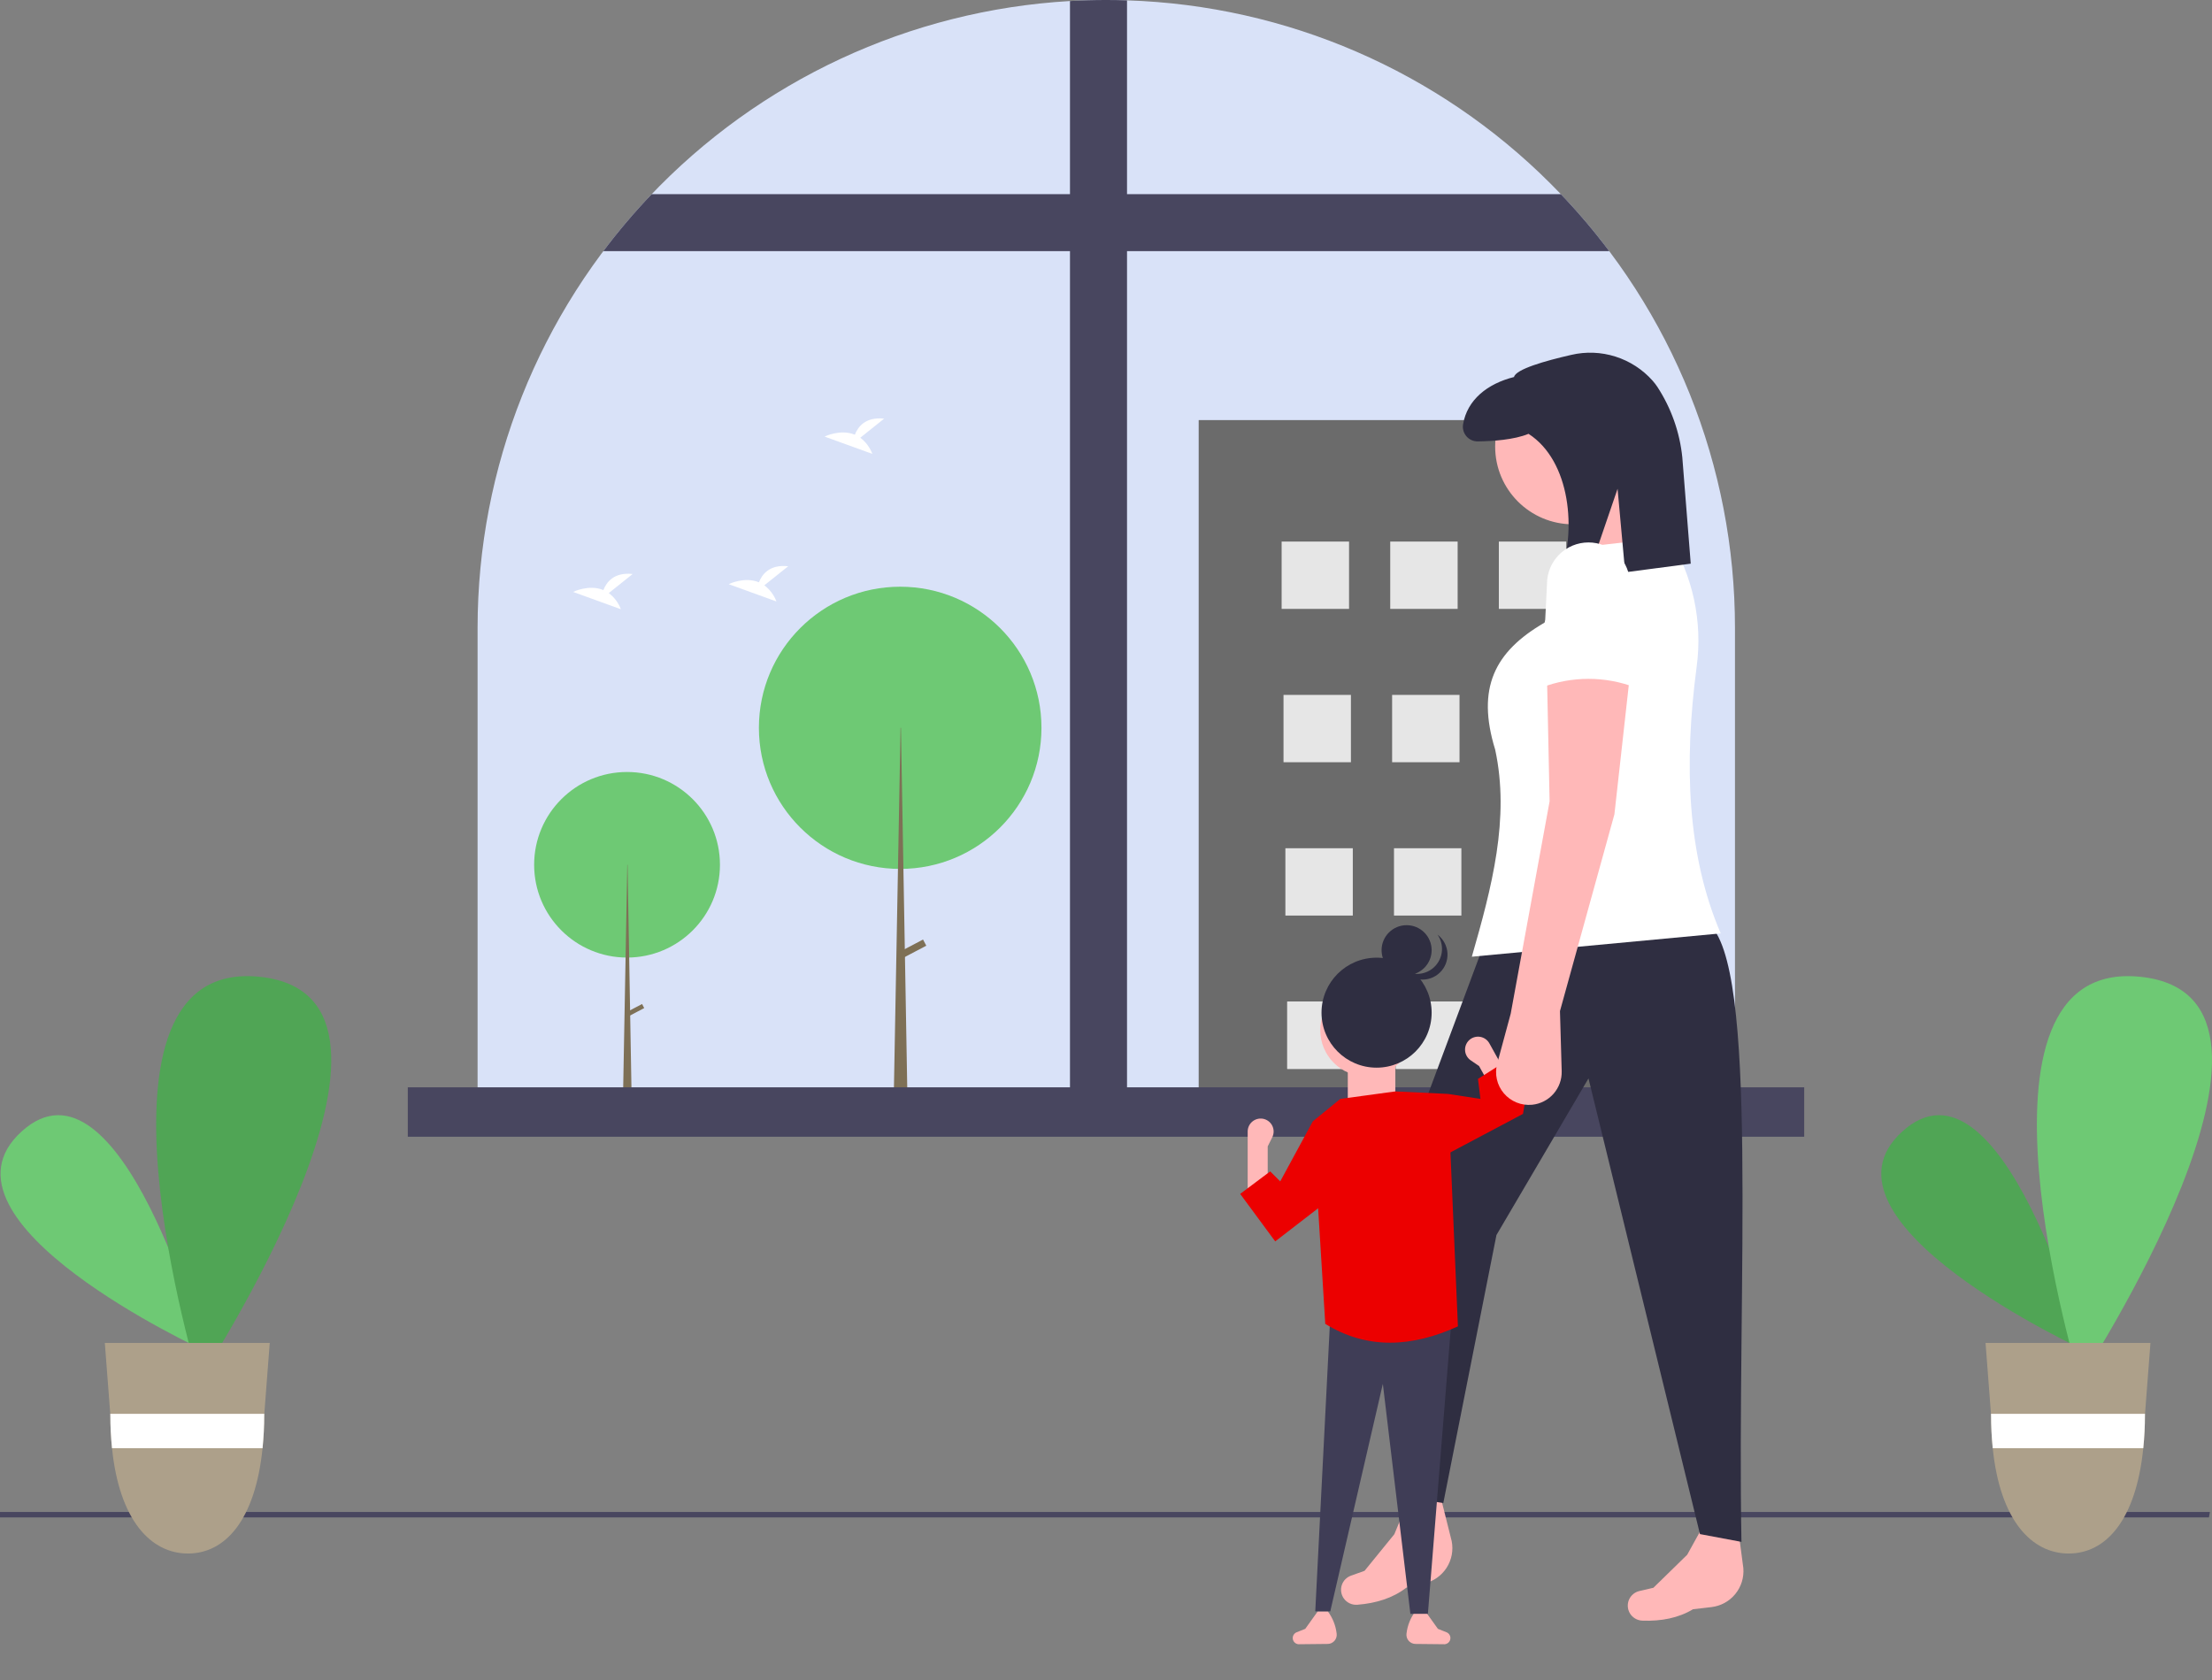 <svg width="179" height="136" viewBox="0 0 179 136" fill="none" xmlns="http://www.w3.org/2000/svg">
<rect x="0" y="0" width="179" height="136" fill="#808080" stroke="none"/>
<g clip-path="url(#clip0)">
<path d="M178.752 122.809H0V122.368H178.832L178.752 122.809Z" fill="#48465F"/>
<path d="M140.398 50.817V89.898H38.647V50.817C38.647 37.847 43.611 25.368 52.524 15.936C61.437 6.504 73.622 0.833 86.585 0.084C87.557 0.027 88.536 -0.001 89.522 -2.67025e-06C90.085 -2.67025e-06 90.645 0.008 91.201 0.029C104.11 0.437 116.376 5.751 125.496 14.885C125.771 15.159 126.042 15.436 126.312 15.716C135.356 25.169 140.401 37.742 140.398 50.817Z" fill="#D9E2F8"/>
<path d="M91.201 0.029V89.898H86.585V0.084C87.556 0.027 88.535 -0.001 89.522 -2.67025e-06C90.084 -2.67025e-06 90.644 0.008 91.201 0.029Z" fill="#48465F"/>
<path d="M130.225 20.327H48.82C50.032 18.714 51.338 17.175 52.733 15.716H126.312C127.706 17.175 129.013 18.714 130.225 20.327Z" fill="#48465F"/>
<path d="M133 34H97V91H133V34Z" fill="#6B6B6B"/>
<path d="M109.168 43.831H103.713V49.279H109.168V43.831Z" fill="#E6E6E6"/>
<path d="M117.956 43.831H112.501V49.279H117.956V43.831Z" fill="#E6E6E6"/>
<path d="M126.744 43.831H121.29V49.279H126.744V43.831Z" fill="#E6E6E6"/>
<path d="M109.32 56.241H103.865V61.69H109.32V56.241Z" fill="#E6E6E6"/>
<path d="M118.108 56.241H112.653V61.69H118.108V56.241Z" fill="#E6E6E6"/>
<path d="M126.896 56.241H121.441V61.69H126.896V56.241Z" fill="#E6E6E6"/>
<path d="M109.471 68.651H104.016V74.1H109.471V68.651Z" fill="#E6E6E6"/>
<path d="M118.259 68.651H112.805V74.1H118.259V68.651Z" fill="#E6E6E6"/>
<path d="M127.048 68.651H121.593V74.1H127.048V68.651Z" fill="#E6E6E6"/>
<path d="M109.622 81.062H104.167V86.51H109.622V81.062Z" fill="#E6E6E6"/>
<path d="M118.411 81.062H112.956V86.51H118.411V81.062Z" fill="#E6E6E6"/>
<path d="M127.199 81.062H121.744V86.51H127.199V81.062Z" fill="#E6E6E6"/>
<path d="M109.622 81.062H104.167V86.51H109.622V81.062Z" fill="#E6E6E6"/>
<path d="M118.411 81.062H112.956V86.51H118.411V81.062Z" fill="#E6E6E6"/>
<path d="M127.199 81.062H121.744V86.51H127.199V81.062Z" fill="#E6E6E6"/>
<path d="M50.742 77.499C54.894 77.499 58.26 74.137 58.26 69.99C58.26 65.842 54.894 62.48 50.742 62.48C46.59 62.48 43.224 65.842 43.224 69.99C43.224 74.137 46.59 77.499 50.742 77.499Z" fill="#6EC974"/>
<path d="M50.762 69.99H50.783L51.155 91.28H50.37L50.762 69.99Z" fill="#7E7056"/>
<path d="M52.131 81.586L51.958 81.258L50.715 81.911L50.888 82.24L52.131 81.586Z" fill="#7E7056"/>
<path d="M72.845 70.324C79.159 70.324 84.277 65.211 84.277 58.904C84.277 52.597 79.159 47.485 72.845 47.485C66.531 47.485 61.412 52.597 61.412 58.904C61.412 65.211 66.531 70.324 72.845 70.324Z" fill="#6EC974"/>
<path d="M72.876 58.904H72.907L73.473 91.28H72.279L72.876 58.904Z" fill="#7E7056"/>
<path d="M74.958 76.539L74.694 76.04L72.805 77.033L73.068 77.533L74.958 76.539Z" fill="#7E7056"/>
<path d="M49.264 48L51.196 46.457C49.695 46.292 49.079 47.109 48.827 47.756C47.654 47.27 46.378 47.907 46.378 47.907L50.243 49.308C50.048 48.788 49.708 48.334 49.264 48Z" fill="white"/>
<path d="M69.615 35.427L71.546 33.884C70.045 33.719 69.429 34.536 69.177 35.183C68.004 34.697 66.728 35.334 66.728 35.334L70.593 36.735C70.398 36.215 70.058 35.761 69.615 35.427Z" fill="white"/>
<path d="M61.852 47.371L63.784 45.829C62.283 45.663 61.667 46.481 61.414 47.127C60.242 46.641 58.966 47.278 58.966 47.278L62.831 48.68C62.636 48.16 62.296 47.706 61.852 47.371Z" fill="white"/>
<path d="M146 88H33V92H146V88Z" fill="#48465F"/>
<path d="M16.502 109.289C16.502 109.289 -6.245 98.83 1.746 91.577C9.737 84.324 16.502 109.289 16.502 109.289Z" fill="#6EC974"/>
<path d="M16.106 111.73C16.106 111.73 5.651 77.418 21.046 79.059C36.442 80.7 16.106 111.73 16.106 111.73Z" fill="#50A555"/>
<path d="M8.483 108.687L8.922 114.426L8.929 114.526C8.928 115.422 8.974 116.318 9.065 117.209C9.66 123.064 12.22 125.732 15.211 125.732C18.203 125.732 20.651 123.064 21.247 117.209C21.338 116.318 21.383 115.422 21.383 114.526L21.386 114.446L21.388 114.426L21.828 108.687H8.483Z" fill="#ADA08A"/>
<path d="M21.387 114.426L21.386 114.446L21.382 114.526C21.383 115.422 21.337 116.318 21.246 117.209H9.064C8.973 116.318 8.928 115.422 8.928 114.526L8.921 114.426H21.387Z" fill="white"/>
<path d="M168.693 109.289C168.693 109.289 145.947 98.83 153.938 91.577C161.929 84.324 168.693 109.289 168.693 109.289Z" fill="#50A555"/>
<path d="M168.298 111.73C168.298 111.73 157.843 77.418 173.238 79.059C188.634 80.7 168.298 111.73 168.298 111.73Z" fill="#6EC974"/>
<path d="M160.675 108.687L161.114 114.426L161.121 114.526C161.12 115.422 161.166 116.318 161.256 117.209C161.852 123.064 164.412 125.732 167.403 125.732C170.395 125.732 172.843 123.064 173.439 117.209C173.53 116.318 173.575 115.422 173.574 114.526L173.578 114.446L173.58 114.426L174.02 108.687H160.675Z" fill="#ADA08A"/>
<path d="M173.58 114.426L173.578 114.446L173.575 114.526C173.575 115.422 173.53 116.318 173.439 117.209H161.257C161.166 116.318 161.12 115.422 161.121 114.526L161.114 114.426H173.58Z" fill="white"/>
<path d="M138.492 130.068L137.001 130.243C135.823 130.952 134.441 131.219 132.909 131.165C132.696 131.159 132.487 131.097 132.305 130.985C132.123 130.873 131.973 130.716 131.87 130.529C131.781 130.364 131.731 130.182 131.724 129.995C131.717 129.808 131.753 129.622 131.83 129.452C131.907 129.281 132.022 129.131 132.167 129.012C132.311 128.893 132.481 128.81 132.663 128.767L133.796 128.504L136.531 125.832L138.18 122.851L140.576 123.125L141.075 126.913C141.138 127.67 140.904 128.423 140.422 129.012C139.941 129.601 139.249 129.979 138.492 130.068Z" fill="#FFB8B8"/>
<path d="M115.267 128.152L113.805 128.495C112.716 129.334 111.373 129.757 109.845 129.877C109.632 129.895 109.418 129.857 109.224 129.767C109.03 129.677 108.863 129.538 108.74 129.363C108.633 129.21 108.562 129.034 108.534 128.85C108.506 128.665 108.521 128.476 108.577 128.298C108.634 128.12 108.731 127.957 108.861 127.823C108.992 127.688 109.151 127.586 109.327 127.523L110.423 127.132L112.835 124.167L114.133 121.017H116.545L117.473 124.723C117.622 125.469 117.475 126.243 117.064 126.883C116.652 127.523 116.008 127.978 115.267 128.152Z" fill="#FFB8B8"/>
<path d="M114.068 121.227L116.796 121.646L121.096 99.957L128.544 87.279L137.565 124.16L140.922 124.789C140.546 104.02 142.383 77.872 138.195 74.706L119.942 76.801L111.97 98.176L114.068 121.227Z" fill="#2F2E41"/>
<path d="M127.286 42.434C130.762 42.434 133.579 39.62 133.579 36.148C133.579 32.676 130.762 29.861 127.286 29.861C123.81 29.861 120.992 32.676 120.992 36.148C120.992 39.62 123.81 42.434 127.286 42.434Z" fill="#FFB8B8"/>
<path d="M136.097 45.787L128.544 47.045L126.656 40.339L132.111 38.663L136.097 45.787Z" fill="#FFB8B8"/>
<path d="M139.244 75.544L119.104 77.43C120.718 71.822 122.197 66.234 120.992 60.666C119.46 55.695 120.938 52.739 124.978 50.398L127.705 44.321L135.048 43.482C136.993 46.605 137.788 50.307 137.298 53.952C136.251 61.877 136.534 69.232 139.244 75.544Z" fill="white"/>
<path d="M127.144 28.723C125.043 29.203 122.652 29.882 122.518 30.513C120.358 31.057 118.727 32.359 118.394 34.346C118.366 34.517 118.376 34.693 118.424 34.86C118.471 35.027 118.555 35.182 118.669 35.314C118.783 35.445 118.924 35.55 119.083 35.621C119.242 35.692 119.414 35.728 119.588 35.725C120.763 35.71 122.527 35.597 123.692 35.111C127.076 37.289 127.644 42.953 126.166 46.809L128.492 46.596L130.897 39.561L131.512 46.319L136.818 45.619L136.135 37.001C135.925 34.97 135.233 33.018 134.116 31.308C134 31.136 133.874 30.972 133.737 30.816C132.929 29.905 131.89 29.23 130.729 28.861C129.568 28.492 128.329 28.445 127.144 28.723Z" fill="#2F2E41"/>
<path d="M113.816 132.229C113.804 132.332 113.814 132.436 113.846 132.534C113.877 132.633 113.928 132.723 113.997 132.801C114.065 132.878 114.149 132.94 114.243 132.983C114.337 133.026 114.439 133.048 114.543 133.049L116.903 133.074C117.03 133.065 117.149 133.008 117.236 132.915C117.323 132.822 117.371 132.699 117.371 132.572C117.371 132.472 117.341 132.373 117.284 132.29C117.228 132.207 117.148 132.143 117.055 132.105L116.358 131.827L115.346 130.411H114.535C114.138 130.941 113.889 131.567 113.816 132.225L113.816 132.229H113.816Z" fill="#FFB8B8"/>
<path d="M108.167 132.229C108.178 132.332 108.168 132.436 108.137 132.534C108.105 132.633 108.054 132.723 107.985 132.801C107.917 132.878 107.833 132.94 107.739 132.983C107.645 133.026 107.543 133.048 107.44 133.049L105.08 133.074C104.952 133.065 104.833 133.008 104.747 132.915C104.66 132.822 104.611 132.699 104.611 132.572C104.611 132.472 104.641 132.373 104.698 132.29C104.754 132.207 104.834 132.143 104.928 132.105L105.624 131.827L106.637 130.411H107.447C107.845 130.941 108.093 131.567 108.166 132.225L108.167 132.229Z" fill="#FFB8B8"/>
<path d="M106.434 130.411H107.649L111.903 112.001L114.131 130.613H115.548L117.472 106.64L107.649 106.539L106.434 130.411Z" fill="#3F3D56"/>
<path d="M100.965 96.626H102.586V92.782L102.954 92.046C103.028 91.898 103.066 91.735 103.065 91.57C103.064 91.405 103.024 91.242 102.948 91.095C102.872 90.948 102.762 90.822 102.628 90.725C102.494 90.629 102.338 90.566 102.175 90.54C102.025 90.517 101.872 90.527 101.727 90.569C101.581 90.61 101.446 90.683 101.332 90.781C101.217 90.879 101.125 91.002 101.061 91.139C100.998 91.276 100.965 91.426 100.965 91.577V96.626Z" fill="#FFB8B8"/>
<path d="M110.586 87.118C112.656 87.118 114.333 85.442 114.333 83.375C114.333 81.308 112.656 79.632 110.586 79.632C108.517 79.632 106.839 81.308 106.839 83.375C106.839 85.442 108.517 87.118 110.586 87.118Z" fill="#FFB8B8"/>
<path d="M109.067 89.748H112.915V85.297H109.067V89.748Z" fill="#FFB8B8"/>
<path d="M107.244 107.146C110.65 109.246 114.252 109.04 117.979 107.348L117.169 88.534L112.915 88.332L108.459 88.939L106.231 90.759L107.244 107.146Z" fill="#EC0000"/>
<path d="M103.193 100.47L107.649 97.031L106.232 90.759L103.599 95.615L102.788 94.805L100.358 96.626L103.193 100.47Z" fill="#EC0000"/>
<path d="M122.973 88.857L121.556 89.642L119.69 86.28L119.01 85.814C118.874 85.721 118.762 85.596 118.682 85.451C118.603 85.306 118.559 85.145 118.555 84.979C118.55 84.814 118.584 84.65 118.655 84.501C118.726 84.352 118.831 84.221 118.961 84.12C119.081 84.027 119.219 83.962 119.367 83.928C119.514 83.894 119.667 83.892 119.816 83.922C119.964 83.953 120.104 84.015 120.226 84.104C120.348 84.194 120.449 84.309 120.522 84.441L121.107 85.495L122.973 88.857Z" fill="#FFB8B8"/>
<path d="M115.042 94.502L120.42 91.65L123.245 90.152L123.65 87.725L121.827 85.904L119.599 87.32L119.802 88.939L117.169 88.534L115.042 94.502Z" fill="#EC0000"/>
<path d="M111.396 86.41C113.857 86.41 115.852 84.417 115.852 81.959C115.852 79.501 113.857 77.508 111.396 77.508C108.935 77.508 106.94 79.501 106.94 81.959C106.94 84.417 108.935 86.41 111.396 86.41Z" fill="#2F2E41"/>
<path d="M113.827 78.924C114.945 78.924 115.852 78.019 115.852 76.901C115.852 75.784 114.945 74.878 113.827 74.878C112.708 74.878 111.801 75.784 111.801 76.901C111.801 78.019 112.708 78.924 113.827 78.924Z" fill="#2F2E41"/>
<path d="M113.729 78.593C114.13 78.802 114.59 78.871 115.036 78.788C115.481 78.706 115.886 78.476 116.185 78.137C116.484 77.797 116.661 77.367 116.687 76.916C116.713 76.464 116.587 76.017 116.328 75.645C116.562 75.821 116.755 76.046 116.894 76.304C117.033 76.561 117.114 76.846 117.132 77.138C117.149 77.431 117.103 77.723 116.997 77.996C116.89 78.269 116.726 78.515 116.515 78.718C116.303 78.921 116.051 79.076 115.774 79.171C115.497 79.267 115.202 79.302 114.911 79.273C114.619 79.244 114.337 79.152 114.085 79.004C113.832 78.855 113.615 78.654 113.448 78.413C113.536 78.481 113.63 78.541 113.729 78.593Z" fill="#2F2E41"/>
<path d="M126.236 81.831L126.376 86.695C126.395 87.366 126.159 88.019 125.715 88.523C125.272 89.027 124.654 89.344 123.985 89.411C123.557 89.453 123.125 89.392 122.726 89.231C122.327 89.07 121.974 88.814 121.695 88.487C121.417 88.159 121.223 87.769 121.129 87.349C121.036 86.93 121.045 86.494 121.157 86.079L122.25 82.04L125.397 64.857L125.187 54.798L131.901 54.589L130.642 65.904L126.236 81.831Z" fill="#FFB8B8"/>
<path d="M132.32 55.636C129.888 54.711 127.2 54.711 124.768 55.636L125.187 47.254C125.187 46.365 125.541 45.512 126.17 44.883C126.8 44.255 127.654 43.901 128.544 43.901C129.434 43.901 130.288 44.255 130.917 44.883C131.547 45.512 131.901 46.365 131.901 47.254L132.32 55.636Z" fill="white"/>
</g>
<defs>
<clipPath id="clip0">
<rect width="179" height="136" fill="white"/>
</clipPath>
</defs>
</svg>
